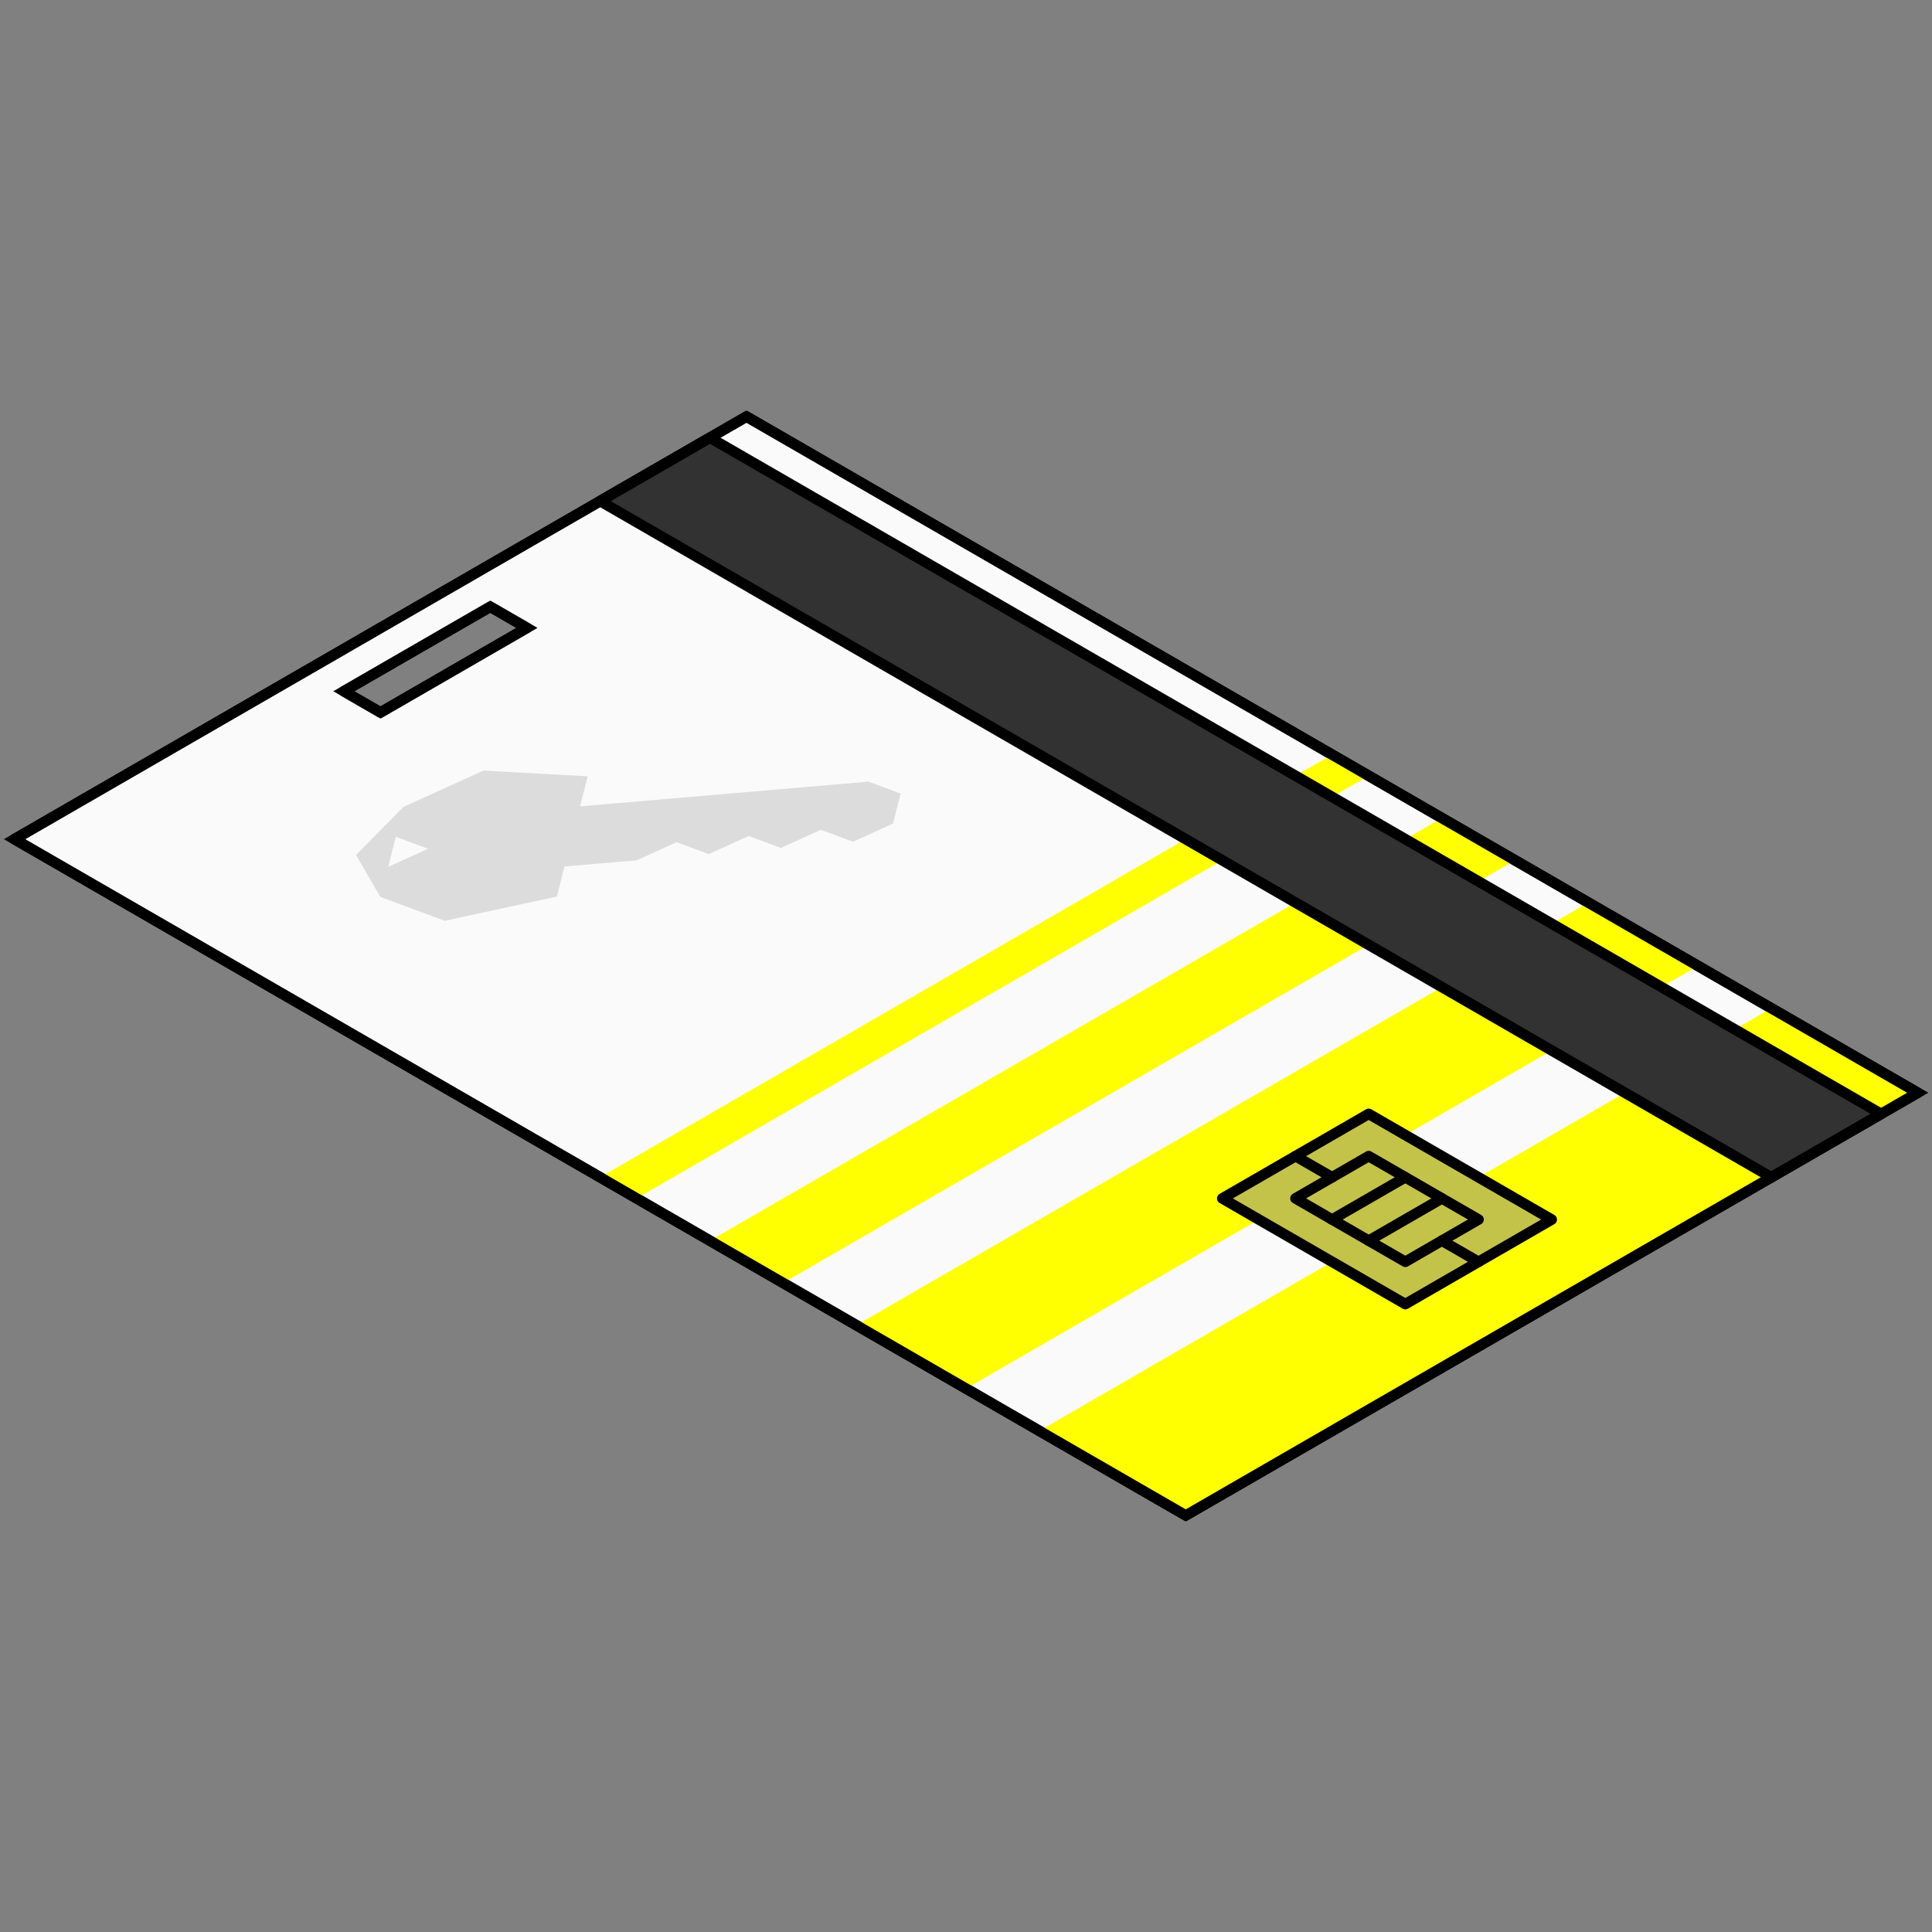 <?xml version="1.0" encoding="UTF-8" standalone="no"?>
<svg
   xmlns:dc="http://purl.org/dc/elements/1.1/"
   xmlns:cc="http://creativecommons.org/ns#"
   xmlns:rdf="http://www.w3.org/1999/02/22-rdf-syntax-ns#"
   xmlns:svg="http://www.w3.org/2000/svg"
   xmlns="http://www.w3.org/2000/svg"
   id="svg2317"
   version="1.1"
   viewBox="0 0 16.933 16.933"
   height="64"
   width="64">
  <rect x="0" y="0" width="16.933" height="16.933" fill="#808080" stroke="none"/>
  <defs
     id="defs2311" />
  <g
     transform="translate(0,-280.067)"
     id="layer1">
    <g
       style="stroke-width:0.265;stroke-linecap:round;stroke-linejoin:round;stroke-miterlimit:4;stroke-dasharray:none"
       id="g2095"
       transform="matrix(0.35,0,0,0.35,-38.275,281.262)">
      <path
         id="path1552-3-5"
         d="M 128.05,7.017 109.719,17.6 139.049,34.533 157.379,23.95 Z m -6.416,4.763 0.916,0.529 -3.666,2.117 -0.917,-0.529 z"
         style="fill:#fafafa;fill-opacity:1;stroke:#000000;stroke-width:0.265;stroke-linecap:round;stroke-linejoin:round;stroke-miterlimit:4;stroke-dasharray:none;stroke-opacity:1" />
      <path
         id="path1643-2-9"
         d="m 133.549,31.358 18.331,-10.583 -2.75,-1.587 -18.331,10.583 z"
         style="fill:#ffff01;fill-opacity:1;stroke:none;stroke-width:0.265;stroke-linecap:round;stroke-linejoin:round;stroke-miterlimit:4;stroke-dasharray:none;stroke-opacity:1" />
      <path
         id="path1649-7-8"
         d="m 147.298,18.129 -18.331,10.583 -1.833,-1.058 18.331,-10.583 z"
         style="fill:#ffff01;fill-opacity:1;stroke:none;stroke-width:0.265;stroke-linecap:round;stroke-linejoin:round;stroke-miterlimit:4;stroke-dasharray:none;stroke-opacity:1" />
      <path
         id="path1651-2-9"
         d="m 143.631,16.012 -0.917,-0.529 -18.331,10.583 0.917,0.529 z"
         style="fill:#ffff01;fill-opacity:1;stroke:none;stroke-width:0.265;stroke-linecap:round;stroke-linejoin:round;stroke-miterlimit:4;stroke-dasharray:none;stroke-opacity:1" />
      <path
         id="path1661-3-4"
         d="m 135.382,32.417 3.666,2.117 18.331,-10.583 -3.666,-2.117 z"
         style="fill:#ffff01;fill-opacity:1;stroke:none;stroke-width:0.265;stroke-linecap:round;stroke-linejoin:round;stroke-miterlimit:4;stroke-dasharray:none;stroke-opacity:1" />
      <path
         id="path1556-0-1"
         d="m 127.134,7.546 29.329,16.933 -2.75,1.587 -29.329,-16.933 z"
         style="fill:#323232;fill-opacity:1;stroke:#000000;stroke-width:0.265;stroke-linecap:round;stroke-linejoin:round;stroke-miterlimit:4;stroke-dasharray:none;stroke-opacity:1" />
      <g
         style="stroke-width:0.265;stroke-linecap:round;stroke-linejoin:round;stroke-miterlimit:4;stroke-dasharray:none"
         id="g1639-6-2"
         transform="translate(73.057,-97.367)">
        <path
           style="fill:#c3c34a;fill-opacity:1;stroke:#000000;stroke-width:0.265;stroke-linecap:round;stroke-linejoin:round;stroke-miterlimit:4;stroke-dasharray:none;stroke-opacity:1"
           d="m 70.574,121.846 4.583,2.646 -3.666,2.117 -4.583,-2.646 z"
           id="path1558-5-3" />
        <path
           style="fill:none;stroke:#000000;stroke-width:0.265;stroke-linecap:round;stroke-linejoin:round;stroke-miterlimit:4;stroke-dasharray:none;stroke-opacity:1"
           d="m 70.574,122.904 2.75,1.587 -1.833,1.058 -2.75,-1.587 z"
           id="path1622-4-9" />
        <path
           style="fill:none;stroke:#000000;stroke-width:0.265;stroke-linecap:round;stroke-linejoin:round;stroke-miterlimit:4;stroke-dasharray:none;stroke-opacity:1"
           d="m 68.741,122.904 0.917,0.529"
           id="path1624-0-6" />
        <path
           style="fill:none;stroke:#000000;stroke-width:0.265;stroke-linecap:round;stroke-linejoin:round;stroke-miterlimit:4;stroke-dasharray:none;stroke-opacity:1"
           d="m 72.407,125.021 0.917,0.529"
           id="path1626-8-5" />
        <path
           style="fill:none;stroke:#000000;stroke-width:0.265;stroke-linecap:round;stroke-linejoin:round;stroke-miterlimit:4;stroke-dasharray:none;stroke-opacity:1"
           d="m 69.657,124.492 1.833,-1.058"
           id="path1628-0-7" />
        <path
           style="fill:none;stroke:#000000;stroke-width:0.265;stroke-linecap:round;stroke-linejoin:round;stroke-miterlimit:4;stroke-dasharray:none;stroke-opacity:1"
           d="m 72.407,123.963 -1.833,1.058"
           id="path1630-3-9" />
      </g>
      <path
         id="path1669-2-5"
         d="m 121.463,15.882 2.612,0.144 -0.193,0.752 7.223,-0.619 0.806,0.299 -0.193,0.752 -1,0.454 -0.806,-0.299 -1,0.454 -0.806,-0.299 -1,0.454 -0.806,-0.299 -0.999,0.454 -1.806,0.155 -0.193,0.752 -2.806,0.608 -1.613,-0.598 -0.612,-1.051 1.193,-1.206 z m -2.193,1.66 -0.193,0.752 1,-0.454 z"
         style="fill:#dcdcdc;fill-opacity:1;stroke:none;stroke-width:0.265;stroke-linecap:round;stroke-linejoin:round;stroke-miterlimit:4;stroke-dasharray:none;stroke-opacity:1" />
      <path
         id="path1552-4-8-8"
         d="m 128.05,6.864 -0.066,0.039 -18.529,10.697 29.596,17.086 18.594,-10.736 z m 0,0.307 29.064,16.779 -18.064,10.432 -29.064,-16.781 z m -6.416,4.455 -0.066,0.039 -3.863,2.23 1.182,0.684 3.93,-2.27 z m 0,0.307 0.654,0.377 -3.402,1.963 -0.654,-0.377 z"
         style="color:#000000;font-style:normal;font-variant:normal;font-weight:normal;font-stretch:normal;font-size:medium;line-height:normal;font-family:sans-serif;font-variant-ligatures:normal;font-variant-position:normal;font-variant-caps:normal;font-variant-numeric:normal;font-variant-alternates:normal;font-feature-settings:normal;text-indent:0;text-align:start;text-decoration:none;text-decoration-line:none;text-decoration-style:solid;text-decoration-color:#000000;letter-spacing:normal;word-spacing:normal;text-transform:none;writing-mode:lr-tb;direction:ltr;text-orientation:mixed;dominant-baseline:auto;baseline-shift:baseline;text-anchor:start;white-space:normal;shape-padding:0;clip-rule:nonzero;display:inline;overflow:visible;visibility:visible;opacity:1;isolation:auto;mix-blend-mode:normal;color-interpolation:sRGB;color-interpolation-filters:linearRGB;solid-color:#000000;solid-opacity:1;vector-effect:none;fill:#000000;fill-opacity:1;fill-rule:nonzero;stroke:none;stroke-width:0.265;stroke-linecap:round;stroke-linejoin:round;stroke-miterlimit:4;stroke-dasharray:none;stroke-dashoffset:0;stroke-opacity:1;color-rendering:auto;image-rendering:auto;shape-rendering:auto;text-rendering:auto;enable-background:accumulate" />
    </g>
  </g>
</svg>
